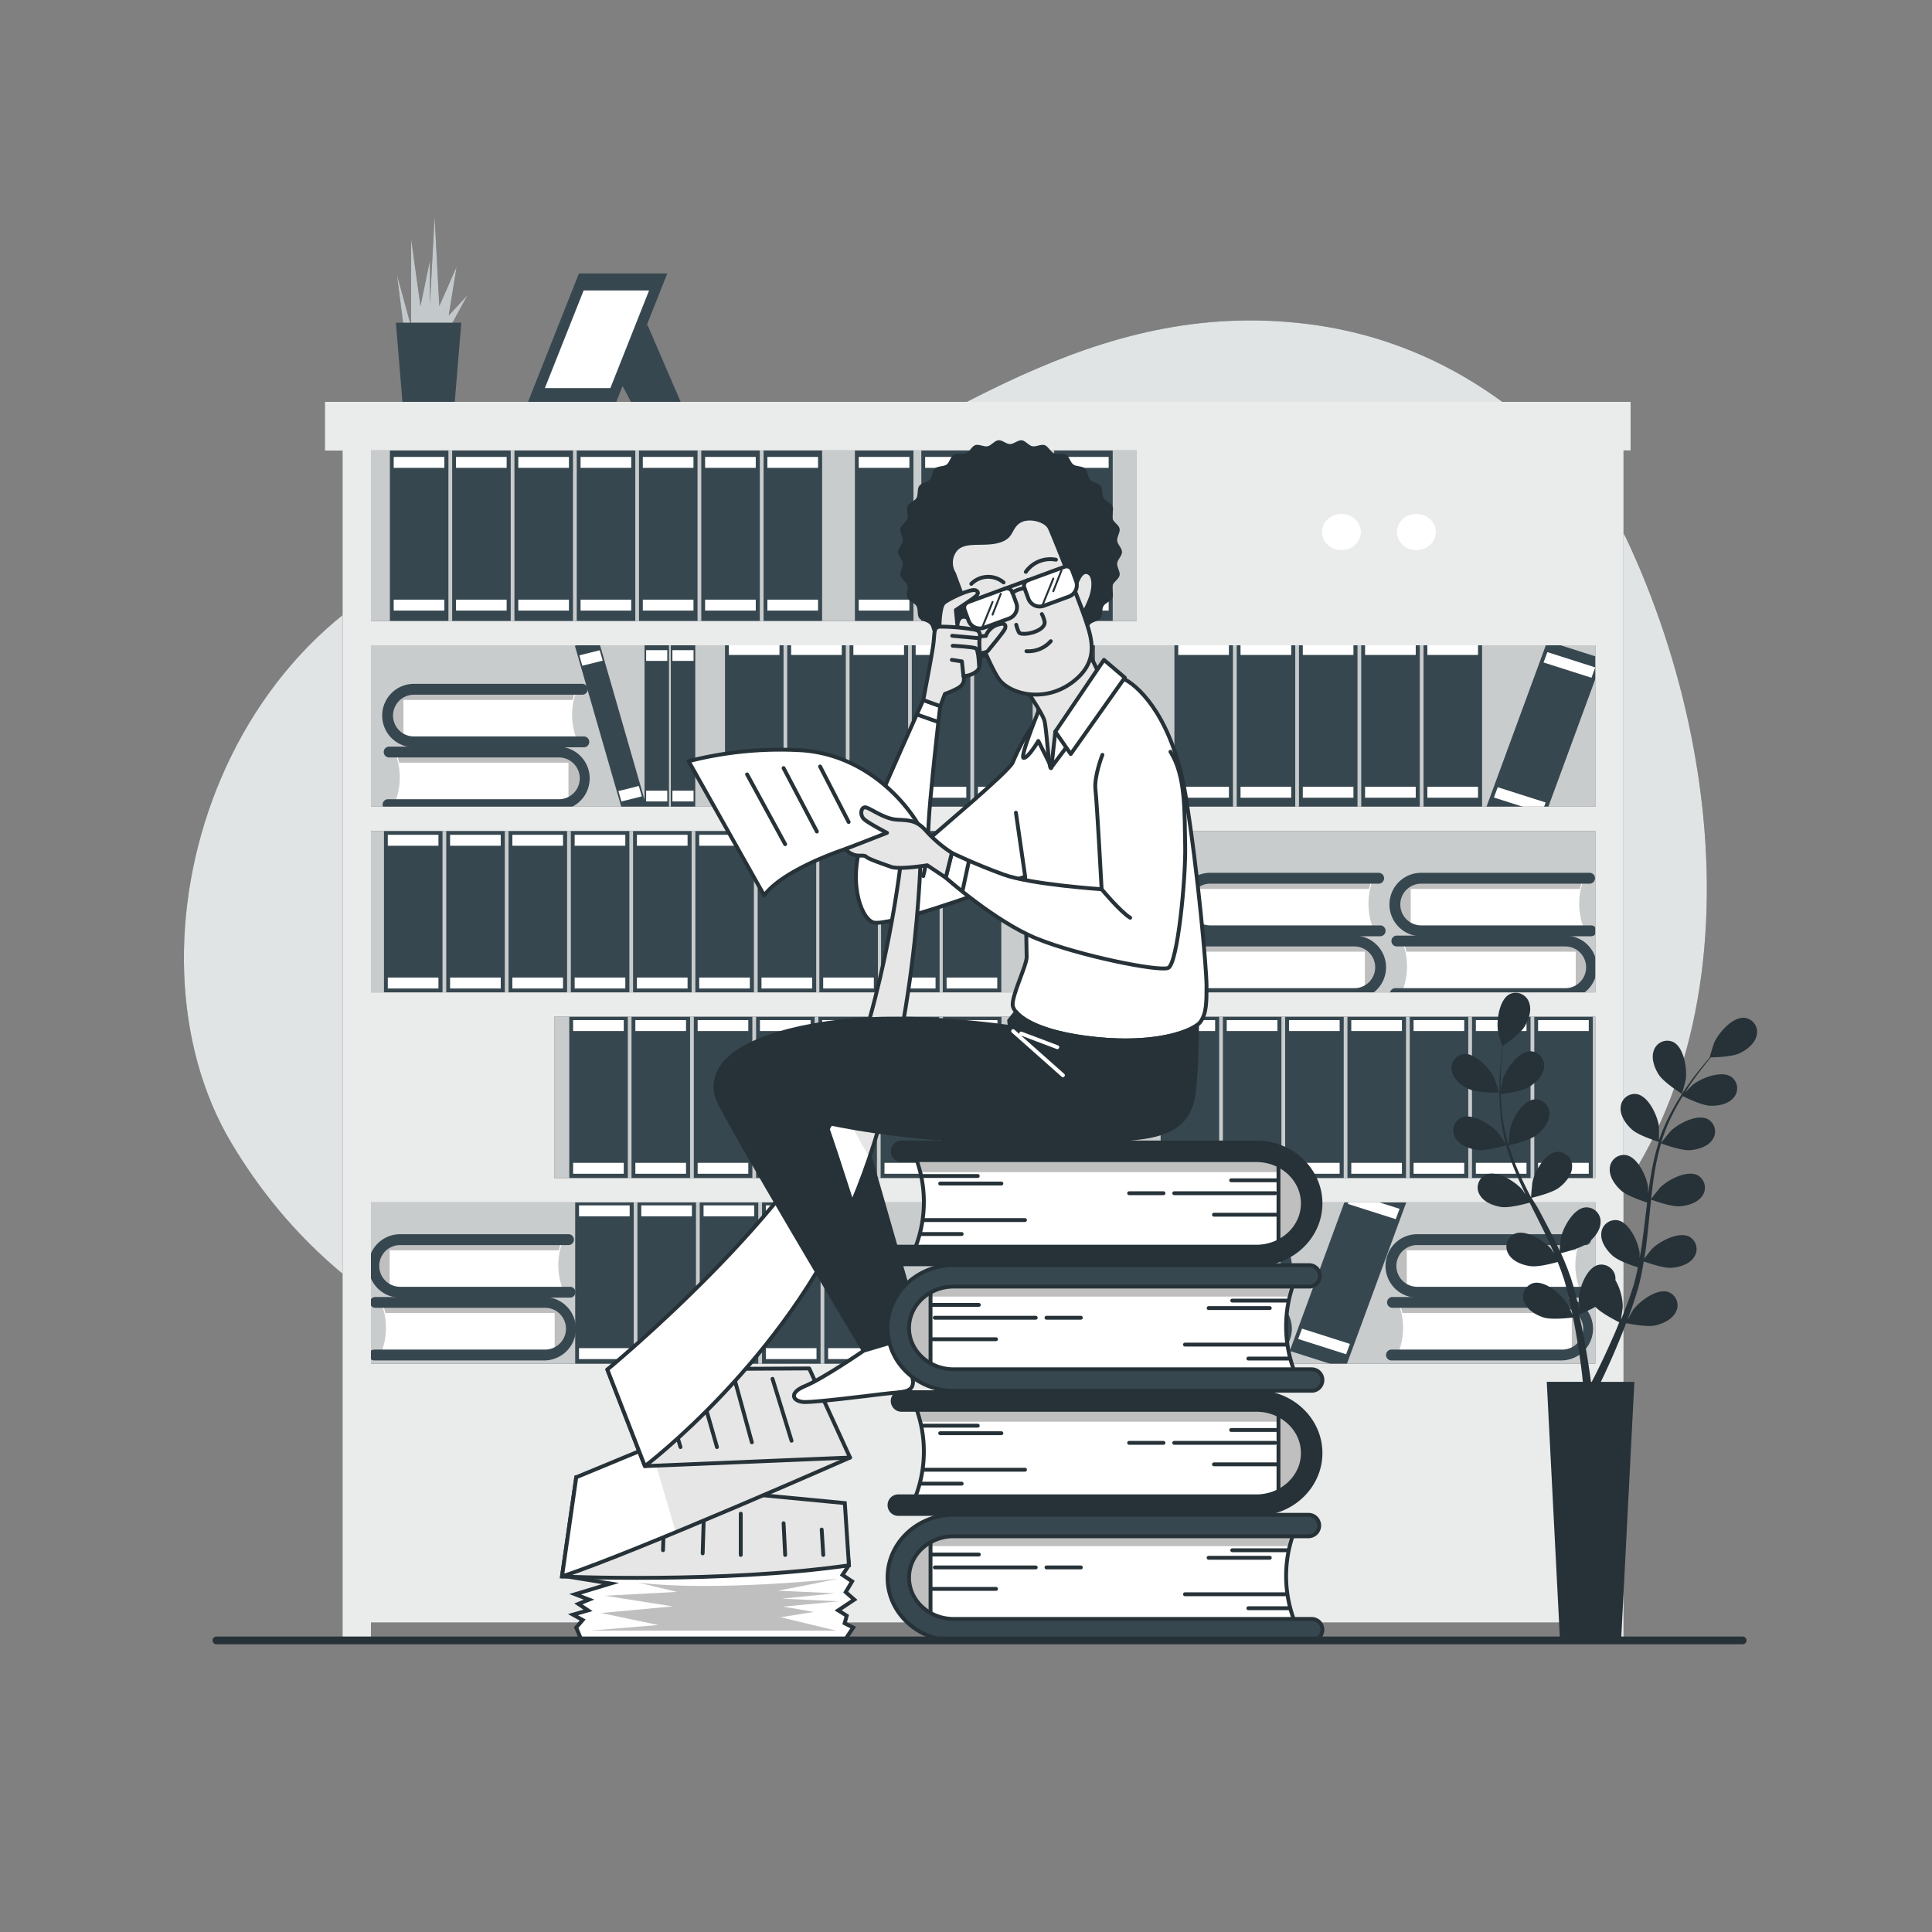 <svg xmlns="http://www.w3.org/2000/svg" xmlns:xlink="http://www.w3.org/1999/xlink" viewBox="0 0 500 500"><rect x="0" y="0" width="500" height="500" fill="#808080" stroke="none"/><defs><clipPath id="freepik--clip-path--inject-49"><path d="M145.43,408s41.2,1.83,74.27-2.89L218.64,389l-69.52-6.64Z" style="fill:#fff;stroke:#263238;stroke-linecap:round;stroke-miterlimit:10"></path></clipPath><clipPath id="freepik--clip-path-2--inject-49"><path d="M220,377.21s-54.82,24.2-74.55,30.77l3.69-25.67,55.3-22.88Z" style="fill:#fff;stroke:#263238;stroke-linecap:round;stroke-linejoin:round"></path></clipPath><clipPath id="freepik--clip-path-3--inject-49"><polygon points="166.9 379.43 219.98 377.21 209.42 354.15 157.18 354.43 166.9 379.43" style="fill:#fff;stroke:#263238;stroke-linecap:round;stroke-linejoin:round"></polygon></clipPath><clipPath id="freepik--clip-path-4--inject-49"><path d="M263.52,175.57s6.19,8.59,6.79,11,1.2,14,1.8,12,12.19-22.38,12.39-23.38-3.4-7.39-3.4-7.39-8,5.79-11.78,6.79A25.63,25.63,0,0,1,263.52,175.57Z" style="fill:#fff;stroke:#263238;stroke-linecap:round;stroke-linejoin:round"></path></clipPath><clipPath id="freepik--clip-path-5--inject-49"><path d="M278.08,152.86s1-5.19,3.19-4.79,2,4.39.8,7.19a26.85,26.85,0,0,1-1.6,3.39Z" style="fill:#fff;stroke:#263238;stroke-linecap:round;stroke-linejoin:round"></path></clipPath><clipPath id="freepik--clip-path-6--inject-49"><path d="M251.5,160.65s-3.19-3-3.79,1.2,6.19,5,6.19,5Z" style="fill:#fff;stroke:#263238;stroke-linecap:round;stroke-linejoin:round"></path></clipPath><clipPath id="freepik--clip-path-7--inject-49"><path d="M246.91,148.46s8.79,24.18,12,27.78,11.78,5.59,18.78.2,4.79-11.39,3.19-16.19-8.19-21.38-9.19-23.57-5.79-3.4-8.19-1.6-1.4,4-5.39,5-8.79-.6-11,2.4A5.38,5.38,0,0,0,246.91,148.46Z" style="fill:#fff;stroke:#263238;stroke-linecap:round;stroke-linejoin:round"></path></clipPath><clipPath id="freepik--clip-path-8--inject-49"><path d="M233.59,219.1s-2.78,31.12-14.17,62.25-62.24,73.08-62.24,73.08l9.72,25s36.4-27.5,53.63-68.07,17.79-91.42,17.79-91.42Z" style="fill:#fff;stroke:#263238;stroke-linecap:round;stroke-linejoin:round"></path></clipPath><clipPath id="freepik--clip-path-9--inject-49"><path d="M243.14,162.18s0-5.19,1.2-6.19,7-3.8,8.19-3.2.2,1.4-.6,2-4.55,3.09-4.55,3.09l.56,5.7Z" style="fill:#fff;stroke:#263238;stroke-linecap:round;stroke-linejoin:round"></path></clipPath><clipPath id="freepik--clip-path-10--inject-49"><path d="M252.15,169.16s3,0,3.59-.79,4.2-5,4.4-5.8,0-1.6-2.2-.8a4.68,4.68,0,0,0-2.8,2.8l-2.79.2Z" style="fill:#fff;stroke:#263238;stroke-linecap:round;stroke-linejoin:round"></path></clipPath><clipPath id="freepik--clip-path-11--inject-49"><path d="M238.94,181.16s2.2-11.39,2.6-14.38,0-4.4,1.6-4.6a51.77,51.77,0,0,1,8,.6c1.4.2,2.8.2,2.4,2.4s.8,7-.6,8.39a5.66,5.66,0,0,1-3.6,1.4s.8,2-1.59,3.2a19.85,19.85,0,0,1-3.2,1.4l-1.2,3.19Z" style="fill:#fff;stroke:#263238;stroke-linecap:round;stroke-linejoin:round"></path></clipPath><clipPath id="freepik--clip-path-12--inject-49"><path d="M246.34,220.72a33.15,33.15,0,0,1-6.4-5.39c-2.59-3-4.19-3-7.79-3.2s-7.39-3.39-8.39-3.19-1.2,2-.2,3,6,3.6,6,3.6l-10.78,4.2a5.08,5.08,0,0,0,2,1.39c1.4.6,2.8,0,3.4.6s4.2,1.8,6.39,2.6,9.39-.4,9.39-.4l4.8,3.2Z" style="fill:#fff;stroke:#263238;stroke-linecap:round;stroke-linejoin:round"></path></clipPath></defs><g id="freepik--background-simple--inject-49"><path d="M420.78,139.15S395.16,91,338.58,83.88s-96.08,27.63-137.71,45.46c-21.8,9.34-46.71,5.71-69.85,10.23C57,154,29.13,244.55,60,296c26.68,44.57,73.66,67.75,145.18,73.1S326.84,380.72,390.89,337,450.67,202.44,420.78,139.15Z" style="fill:#37474F"></path><path d="M420.78,139.15S395.16,91,338.58,83.88s-96.08,27.63-137.71,45.46c-21.8,9.34-46.71,5.71-69.85,10.23C57,154,29.13,244.55,60,296c26.68,44.57,73.66,67.75,145.18,73.1S326.84,380.72,390.89,337,450.67,202.44,420.78,139.15Z" style="fill:#fff;opacity:0.85"></path></g><g id="freepik--Bookshelf--inject-49"><polygon points="104.76 86.94 102.73 71.11 106.39 84.5 106.39 61.77 108.82 79.23 111.26 67.45 111.26 78.82 112.48 56.08 113.69 79.23 118.16 69.07 116.13 81.66 121 76.38 114.1 88.97 104.76 86.94" style="fill:#37474F"></polygon><polygon points="104.76 86.94 102.73 71.11 106.39 84.5 106.39 61.77 108.82 79.23 111.26 67.45 111.26 78.82 112.48 56.08 113.69 79.23 118.16 69.07 116.13 81.66 121 76.38 114.1 88.97 104.76 86.94" style="fill:#fff;opacity:0.7"></polygon><polygon points="117.69 104 104.15 104 102.46 83.51 119.38 83.51 117.69 104" style="fill:#37474F"></polygon><polygon points="167.53 84 176.35 104.45 163.52 104.45 159.11 96.03 167.53 84" style="fill:#37474F"></polygon><polygon points="172.69 70.77 149.83 70.77 136.31 104.86 159.16 104.86 172.69 70.77" style="fill:#37474F"></polygon><polygon points="167.98 75.18 151.04 75.18 141.01 100.44 157.96 100.44 167.98 75.18" style="fill:#fff"></polygon><rect x="91.82" y="110.8" width="325.22" height="260.67" style="fill:#263238"></rect><rect x="91.82" y="110.8" width="325.22" height="260.67" style="fill:#fff;opacity:0.75"></rect><rect x="100.9" y="115.54" width="15.15" height="46.07" style="fill:#37474F"></rect><rect x="101.89" y="118.25" width="13.11" height="2.83" style="fill:#fff"></rect><rect x="101.89" y="155.19" width="13.11" height="2.83" style="fill:#fff"></rect><rect x="117.02" y="115.54" width="15.15" height="46.07" style="fill:#37474F"></rect><rect x="118.01" y="118.25" width="13.11" height="2.83" style="fill:#fff"></rect><rect x="118.01" y="155.19" width="13.11" height="2.83" style="fill:#fff"></rect><rect x="133.14" y="115.54" width="15.15" height="46.07" style="fill:#37474F"></rect><rect x="134.13" y="118.25" width="13.11" height="2.83" style="fill:#fff"></rect><rect x="134.13" y="155.19" width="13.11" height="2.83" style="fill:#fff"></rect><rect x="149.26" y="115.54" width="15.15" height="46.07" style="fill:#37474F"></rect><rect x="150.25" y="118.25" width="13.11" height="2.83" style="fill:#fff"></rect><rect x="150.25" y="155.19" width="13.11" height="2.83" style="fill:#fff"></rect><rect x="165.37" y="115.54" width="15.15" height="46.07" style="fill:#37474F"></rect><rect x="166.36" y="118.25" width="13.11" height="2.83" style="fill:#fff"></rect><rect x="166.36" y="155.19" width="13.11" height="2.83" style="fill:#fff"></rect><rect x="181.49" y="115.54" width="15.15" height="46.07" style="fill:#37474F"></rect><rect x="182.48" y="118.25" width="13.11" height="2.83" style="fill:#fff"></rect><rect x="182.48" y="155.19" width="13.11" height="2.83" style="fill:#fff"></rect><rect x="187.63" y="163.97" width="15.15" height="46.07" style="fill:#37474F"></rect><rect x="188.62" y="166.67" width="13.11" height="2.83" style="fill:#fff"></rect><rect x="188.62" y="203.62" width="13.11" height="2.83" style="fill:#fff"></rect><rect x="203.74" y="163.97" width="15.15" height="46.07" style="fill:#37474F"></rect><rect x="204.74" y="166.67" width="13.11" height="2.83" style="fill:#fff"></rect><rect x="204.74" y="203.62" width="13.11" height="2.83" style="fill:#fff"></rect><rect x="219.86" y="163.97" width="15.15" height="46.07" style="fill:#37474F"></rect><rect x="220.85" y="166.67" width="13.11" height="2.83" style="fill:#fff"></rect><rect x="220.85" y="203.62" width="13.11" height="2.83" style="fill:#fff"></rect><rect x="235.98" y="163.97" width="15.15" height="46.07" style="fill:#37474F"></rect><rect x="236.97" y="166.67" width="13.11" height="2.83" style="fill:#fff"></rect><rect x="236.97" y="203.62" width="13.11" height="2.83" style="fill:#fff"></rect><rect x="252.1" y="163.97" width="15.15" height="46.07" style="fill:#37474F"></rect><rect x="253.09" y="166.67" width="13.11" height="2.83" style="fill:#fff"></rect><rect x="253.09" y="203.62" width="13.11" height="2.83" style="fill:#fff"></rect><rect x="268.21" y="163.97" width="15.15" height="46.07" style="fill:#37474F"></rect><rect x="269.21" y="166.67" width="13.11" height="2.83" style="fill:#fff"></rect><rect x="269.21" y="203.62" width="13.11" height="2.83" style="fill:#fff"></rect><rect x="303.94" y="163.97" width="15.15" height="46.07" style="fill:#37474F"></rect><rect x="304.93" y="166.67" width="13.11" height="2.83" style="fill:#fff"></rect><rect x="304.93" y="203.62" width="13.11" height="2.83" style="fill:#fff"></rect><rect x="320.06" y="163.97" width="15.15" height="46.07" style="fill:#37474F"></rect><rect x="321.05" y="166.67" width="13.11" height="2.83" style="fill:#fff"></rect><rect x="321.05" y="203.62" width="13.11" height="2.83" style="fill:#fff"></rect><rect x="336.17" y="163.97" width="15.15" height="46.07" style="fill:#37474F"></rect><rect x="337.16" y="166.67" width="13.11" height="2.83" style="fill:#fff"></rect><rect x="337.16" y="203.62" width="13.11" height="2.83" style="fill:#fff"></rect><rect x="352.29" y="163.97" width="15.15" height="46.07" style="fill:#37474F"></rect><rect x="353.28" y="166.67" width="13.11" height="2.83" style="fill:#fff"></rect><rect x="353.28" y="203.62" width="13.11" height="2.83" style="fill:#fff"></rect><rect x="368.41" y="163.97" width="15.15" height="46.07" style="fill:#37474F"></rect><rect x="369.4" y="166.67" width="13.11" height="2.83" style="fill:#fff"></rect><rect x="369.4" y="203.62" width="13.11" height="2.83" style="fill:#fff"></rect><polygon points="398.77 214.06 384.44 209.5 400.46 165.91 414.8 170.48 398.77 214.06" style="fill:#37474F"></polygon><polygon points="411.87 175.4 399.47 171.45 400.46 168.77 412.86 172.72 411.87 175.4" style="fill:#fff"></polygon><polygon points="399.02 210.35 386.62 206.4 387.61 203.73 400.01 207.68 399.02 210.35" style="fill:#fff"></polygon><polygon points="348.13 354.19 333.79 349.62 349.81 306.04 364.15 310.6 348.13 354.19" style="fill:#37474F"></polygon><polygon points="361.22 315.52 348.82 311.57 349.81 308.9 362.21 312.84 361.22 315.52" style="fill:#fff"></polygon><polygon points="348.37 350.48 335.97 346.53 336.96 343.85 349.36 347.8 348.37 350.48" style="fill:#fff"></polygon><rect x="197.61" y="115.54" width="15.15" height="46.07" style="fill:#37474F"></rect><rect x="198.6" y="118.25" width="13.11" height="2.83" style="fill:#fff"></rect><rect x="198.6" y="155.19" width="13.11" height="2.83" style="fill:#fff"></rect><rect x="99.37" y="213.34" width="15.15" height="46.07" style="fill:#37474F"></rect><rect x="100.36" y="216.05" width="13.11" height="2.83" style="fill:#fff"></rect><rect x="100.36" y="252.99" width="13.11" height="2.83" style="fill:#fff"></rect><rect x="115.49" y="213.34" width="15.15" height="46.07" style="fill:#37474F"></rect><rect x="116.48" y="216.05" width="13.11" height="2.83" style="fill:#fff"></rect><rect x="116.48" y="252.99" width="13.11" height="2.83" style="fill:#fff"></rect><rect x="131.61" y="213.34" width="15.15" height="46.07" style="fill:#37474F"></rect><rect x="132.6" y="216.05" width="13.11" height="2.83" style="fill:#fff"></rect><rect x="132.6" y="252.99" width="13.11" height="2.83" style="fill:#fff"></rect><rect x="147.73" y="213.34" width="15.15" height="46.07" style="fill:#37474F"></rect><rect x="148.72" y="216.05" width="13.11" height="2.83" style="fill:#fff"></rect><rect x="148.72" y="252.99" width="13.11" height="2.83" style="fill:#fff"></rect><rect x="163.84" y="213.34" width="15.15" height="46.07" style="fill:#37474F"></rect><rect x="164.83" y="216.05" width="13.11" height="2.83" style="fill:#fff"></rect><rect x="164.83" y="252.99" width="13.11" height="2.83" style="fill:#fff"></rect><rect x="148.86" y="309.24" width="15.15" height="46.07" style="fill:#37474F"></rect><rect x="149.85" y="311.95" width="13.11" height="2.83" style="fill:#fff"></rect><rect x="149.85" y="348.9" width="13.11" height="2.83" style="fill:#fff"></rect><rect x="164.97" y="309.24" width="15.15" height="46.07" style="fill:#37474F"></rect><rect x="165.96" y="311.95" width="13.11" height="2.83" style="fill:#fff"></rect><rect x="165.96" y="348.9" width="13.11" height="2.83" style="fill:#fff"></rect><rect x="181.09" y="309.24" width="15.15" height="46.07" style="fill:#37474F"></rect><rect x="182.08" y="311.95" width="13.11" height="2.83" style="fill:#fff"></rect><rect x="182.08" y="348.9" width="13.11" height="2.83" style="fill:#fff"></rect><rect x="197.21" y="309.24" width="15.15" height="46.07" style="fill:#37474F"></rect><rect x="198.2" y="311.95" width="13.11" height="2.83" style="fill:#fff"></rect><rect x="198.2" y="348.9" width="13.11" height="2.83" style="fill:#fff"></rect><rect x="213.33" y="309.24" width="15.15" height="46.07" style="fill:#37474F"></rect><rect x="214.32" y="311.95" width="13.11" height="2.83" style="fill:#fff"></rect><rect x="214.32" y="348.9" width="13.11" height="2.83" style="fill:#fff"></rect><rect x="179.96" y="213.34" width="15.15" height="46.07" style="fill:#37474F"></rect><rect x="180.95" y="216.05" width="13.11" height="2.83" style="fill:#fff"></rect><rect x="180.95" y="252.99" width="13.11" height="2.83" style="fill:#fff"></rect><rect x="196.08" y="213.34" width="15.15" height="46.07" style="fill:#37474F"></rect><rect x="197.07" y="216.05" width="13.11" height="2.83" style="fill:#fff"></rect><rect x="197.07" y="252.99" width="13.11" height="2.83" style="fill:#fff"></rect><rect x="212.05" y="213.34" width="15.15" height="46.07" style="fill:#37474F"></rect><rect x="213.04" y="216.05" width="13.11" height="2.83" style="fill:#fff"></rect><rect x="213.04" y="252.99" width="13.11" height="2.83" style="fill:#fff"></rect><rect x="228.02" y="213.34" width="15.15" height="46.07" style="fill:#37474F"></rect><rect x="229.01" y="216.05" width="13.11" height="2.83" style="fill:#fff"></rect><rect x="229.01" y="252.99" width="13.11" height="2.83" style="fill:#fff"></rect><polygon points="285.74 256.41 271.23 260.46 257.01 216.34 271.52 212.29 285.74 256.41" style="fill:#37474F"></polygon><polygon points="272.22 217.87 259.66 221.38 258.79 218.67 271.34 215.16 272.22 217.87" style="fill:#fff"></polygon><polygon points="283.62 253.26 271.07 256.76 270.2 254.05 282.75 250.55 283.62 253.26" style="fill:#fff"></polygon><rect x="243.99" y="213.34" width="15.15" height="46.07" style="fill:#37474F"></rect><rect x="244.98" y="216.05" width="13.11" height="2.83" style="fill:#fff"></rect><rect x="244.98" y="252.99" width="13.11" height="2.83" style="fill:#fff"></rect><rect x="147.33" y="261.29" width="15.15" height="46.07" style="fill:#37474F"></rect><rect x="148.32" y="264" width="13.11" height="2.83" style="fill:#fff"></rect><rect x="148.32" y="300.94" width="13.11" height="2.83" style="fill:#fff"></rect><rect x="163.44" y="261.29" width="15.15" height="46.07" style="fill:#37474F"></rect><rect x="164.43" y="264" width="13.11" height="2.83" style="fill:#fff"></rect><rect x="164.43" y="300.94" width="13.11" height="2.83" style="fill:#fff"></rect><rect x="179.56" y="261.29" width="15.15" height="46.07" style="fill:#37474F"></rect><rect x="180.55" y="264" width="13.11" height="2.83" style="fill:#fff"></rect><rect x="180.55" y="300.94" width="13.11" height="2.83" style="fill:#fff"></rect><rect x="195.68" y="261.29" width="15.15" height="46.07" style="fill:#37474F"></rect><rect x="196.67" y="264" width="13.11" height="2.83" style="fill:#fff"></rect><rect x="196.67" y="300.94" width="13.11" height="2.83" style="fill:#fff"></rect><rect x="211.8" y="261.29" width="15.15" height="46.07" style="fill:#37474F"></rect><rect x="212.79" y="264" width="13.11" height="2.83" style="fill:#fff"></rect><rect x="212.79" y="300.94" width="13.11" height="2.83" style="fill:#fff"></rect><rect x="227.91" y="261.29" width="15.15" height="46.07" style="fill:#37474F"></rect><rect x="228.9" y="264" width="13.11" height="2.83" style="fill:#fff"></rect><rect x="228.9" y="300.94" width="13.11" height="2.83" style="fill:#fff"></rect><rect x="244.03" y="261.29" width="15.15" height="46.07" style="fill:#37474F"></rect><rect x="245.02" y="264" width="13.11" height="2.83" style="fill:#fff"></rect><rect x="245.02" y="300.94" width="13.11" height="2.83" style="fill:#fff"></rect><rect x="300.37" y="261.29" width="15.15" height="46.07" style="fill:#37474F"></rect><rect x="301.36" y="264" width="13.11" height="2.83" style="fill:#fff"></rect><rect x="301.36" y="300.94" width="13.11" height="2.83" style="fill:#fff"></rect><rect x="316.48" y="261.29" width="15.15" height="46.07" style="fill:#37474F"></rect><rect x="317.48" y="264" width="13.11" height="2.83" style="fill:#fff"></rect><rect x="317.48" y="300.94" width="13.11" height="2.83" style="fill:#fff"></rect><rect x="332.6" y="261.29" width="15.15" height="46.07" style="fill:#37474F"></rect><rect x="333.59" y="264" width="13.11" height="2.83" style="fill:#fff"></rect><rect x="333.59" y="300.94" width="13.11" height="2.83" style="fill:#fff"></rect><rect x="348.72" y="261.29" width="15.15" height="46.07" style="fill:#37474F"></rect><rect x="349.71" y="264" width="13.11" height="2.83" style="fill:#fff"></rect><rect x="349.71" y="300.94" width="13.11" height="2.83" style="fill:#fff"></rect><rect x="364.84" y="261.29" width="15.15" height="46.07" style="fill:#37474F"></rect><rect x="365.83" y="264" width="13.11" height="2.83" style="fill:#fff"></rect><rect x="365.83" y="300.94" width="13.11" height="2.83" style="fill:#fff"></rect><rect x="380.95" y="261.29" width="15.15" height="46.07" style="fill:#37474F"></rect><rect x="381.95" y="264" width="13.11" height="2.83" style="fill:#fff"></rect><rect x="381.95" y="300.94" width="13.11" height="2.83" style="fill:#fff"></rect><rect x="397.07" y="261.29" width="15.15" height="46.07" style="fill:#37474F"></rect><rect x="398.06" y="264" width="13.11" height="2.83" style="fill:#fff"></rect><rect x="398.06" y="300.94" width="13.11" height="2.83" style="fill:#fff"></rect><rect x="221.25" y="115.54" width="15.15" height="46.07" style="fill:#37474F"></rect><rect x="222.24" y="118.25" width="13.11" height="2.83" style="fill:#fff"></rect><rect x="222.24" y="155.19" width="13.11" height="2.83" style="fill:#fff"></rect><rect x="238.44" y="115.54" width="15.15" height="46.07" style="fill:#37474F"></rect><rect x="239.43" y="118.25" width="13.11" height="2.83" style="fill:#fff"></rect><rect x="239.43" y="155.19" width="13.11" height="2.83" style="fill:#fff"></rect><rect x="255.63" y="115.54" width="15.15" height="46.07" style="fill:#37474F"></rect><rect x="256.62" y="118.25" width="13.11" height="2.83" style="fill:#fff"></rect><rect x="256.62" y="155.19" width="13.11" height="2.83" style="fill:#fff"></rect><rect x="272.82" y="115.54" width="15.15" height="46.07" style="fill:#37474F"></rect><rect x="273.81" y="118.25" width="13.11" height="2.83" style="fill:#fff"></rect><rect x="273.81" y="155.19" width="13.11" height="2.83" style="fill:#fff"></rect><polygon points="167.51 209.41 161.4 210.93 148.78 167.13 154.89 165.61 167.51 209.41" style="fill:#37474F"></polygon><polygon points="155.98 170.98 150.7 172.29 149.93 169.6 155.21 168.29 155.98 170.98" style="fill:#fff"></polygon><polygon points="166.1 206.1 160.82 207.42 160.05 204.73 165.32 203.41 166.1 206.1" style="fill:#fff"></polygon><rect x="166.81" y="165.6" width="6.32" height="45.35" style="fill:#37474F"></rect><rect x="167.22" y="168.26" width="5.47" height="2.78" style="fill:#fff"></rect><rect x="167.22" y="204.63" width="5.47" height="2.78" style="fill:#fff"></rect><rect x="173.61" y="165.6" width="6.32" height="45.35" style="fill:#37474F"></rect><rect x="174.02" y="168.26" width="5.47" height="2.78" style="fill:#fff"></rect><rect x="174.02" y="204.63" width="5.47" height="2.78" style="fill:#fff"></rect><path d="M102.16,194.63a17.38,17.38,0,0,1,0,13.19h43.89s5.42-1.4,5.42-6.59a9.53,9.53,0,0,0-5.28-6.46Z" style="fill:#fff"></path><path d="M148.15,195.75c-1.91-1.1-3.66-1-5.86-1h-4.15l-10.81,0-21-.07c-.34,0-3.75.3-3.9,0a13.56,13.56,0,0,1,.86,2.7h43.83V207.4a6.89,6.89,0,0,0,4.36-6.17,5.75,5.75,0,0,0-2.91-5.23Z" style="opacity:0.25"></path><path d="M144.4,209.65H100.31a1.41,1.41,0,0,1,0-2.81H144.4a5.41,5.41,0,1,0,0-10.81H100.71a1.4,1.4,0,0,1,0-2.8H144.4a8.21,8.21,0,0,1,0,16.42Z" style="fill:#37474F"></path><path d="M149.36,178.38a17.39,17.39,0,0,0,0,13.19H105.47s-5.42-1.4-5.42-6.59a9.53,9.53,0,0,1,5.28-6.46Z" style="fill:#fff"></path><path d="M103.37,179.5c1.91-1.1,3.66-1,5.86-1h4.15l10.81,0,21-.06c.34,0,3.75.3,3.9,0a13.89,13.89,0,0,0-.87,2.71H104.41v10.06a6.89,6.89,0,0,1-4.36-6.17,5.75,5.75,0,0,1,2.91-5.23Z" style="opacity:0.25"></path><path d="M107.12,193.4h44.09a1.41,1.41,0,0,0,0-2.81H107.12a5.4,5.4,0,1,1,0-10.8h43.69a1.41,1.41,0,0,0,0-2.81H107.12a8.21,8.21,0,0,0,0,16.42Z" style="fill:#37474F"></path><path d="M362.84,243.53a17.39,17.39,0,0,1,0,13.19h43.89s5.42-1.4,5.42-6.59a9.53,9.53,0,0,0-5.28-6.46Z" style="fill:#fff"></path><path d="M408.83,244.65c-1.91-1.1-3.66-1-5.86-1h-4.15l-10.81,0-21-.06c-.34,0-3.75.29-3.9,0a13.56,13.56,0,0,1,.86,2.7h43.83V256.3a6.89,6.89,0,0,0,4.36-6.17,5.75,5.75,0,0,0-2.91-5.23Z" style="opacity:0.25"></path><path d="M405.08,258.55H361a1.41,1.41,0,0,1,0-2.81h44.09a5.4,5.4,0,1,0,0-10.8H361.39a1.41,1.41,0,0,1,0-2.81h43.69a8.21,8.21,0,0,1,0,16.42Z" style="fill:#37474F"></path><path d="M410,227.28a17.39,17.39,0,0,0,0,13.19H366.15s-5.42-1.4-5.42-6.59a9.53,9.53,0,0,1,5.28-6.46Z" style="fill:#fff"></path><path d="M364.05,228.4c1.91-1.1,3.66-1,5.86-1h4.15l10.81,0,21-.06c.34,0,3.75.3,3.9,0a13.89,13.89,0,0,0-.87,2.71H365.09v10.06a6.89,6.89,0,0,1-4.36-6.17,5.75,5.75,0,0,1,2.91-5.23Z" style="opacity:0.25"></path><path d="M367.8,242.3h44.09a1.41,1.41,0,0,0,0-2.81H367.8a5.4,5.4,0,1,1,0-10.8h43.69a1.41,1.41,0,0,0,0-2.81H367.8a8.21,8.21,0,0,0,0,16.42Z" style="fill:#37474F"></path><path d="M361.82,337.06a17.38,17.38,0,0,1,0,13.19h43.89s5.42-1.4,5.42-6.59a9.53,9.53,0,0,0-5.29-6.46Z" style="fill:#fff"></path><path d="M407.81,338.18c-1.91-1.1-3.66-1-5.86-1H397.8l-10.81,0-21-.07c-.35,0-3.75.3-3.9,0a13.27,13.27,0,0,1,.86,2.7h43.83v10.07a6.89,6.89,0,0,0,4.36-6.17,5.75,5.75,0,0,0-2.91-5.23Z" style="opacity:0.25"></path><path d="M404.06,352.08H360a1.41,1.41,0,0,1,0-2.81h44.09a5.41,5.41,0,1,0,0-10.81H360.37a1.4,1.4,0,0,1,0-2.8h43.69a8.21,8.21,0,0,1,0,16.42Z" style="fill:#37474F"></path><path d="M409,320.81A17.39,17.39,0,0,0,409,334H365.13s-5.42-1.4-5.42-6.59A9.53,9.53,0,0,1,365,321Z" style="fill:#fff"></path><path d="M363,321.93c1.91-1.1,3.66-1,5.86-1H373l10.81,0,21-.06c.34,0,3.75.3,3.9,0a13.92,13.92,0,0,0-.87,2.7H364.07v10.07a6.89,6.89,0,0,1-4.36-6.17,5.75,5.75,0,0,1,2.91-5.23Z" style="opacity:0.25"></path><path d="M366.78,335.83h44.09a1.41,1.41,0,0,0,0-2.81H366.78a5.4,5.4,0,1,1,0-10.8h43.69a1.41,1.41,0,0,0,0-2.81H366.78a8.21,8.21,0,0,0,0,16.42Z" style="fill:#37474F"></path><path d="M283.88,337.06a17.38,17.38,0,0,1,0,13.19h43.89s5.42-1.4,5.42-6.59a9.53,9.53,0,0,0-5.29-6.46Z" style="fill:#fff"></path><path d="M329.87,338.18c-1.91-1.1-3.66-1-5.86-1h-4.15l-10.81,0-21-.07c-.35,0-3.75.3-3.9,0a13.27,13.27,0,0,1,.86,2.7h43.83v10.07a6.89,6.89,0,0,0,4.36-6.17,5.74,5.74,0,0,0-2.92-5.23Z" style="opacity:0.25"></path><path d="M326.12,352.08H282a1.41,1.41,0,0,1,0-2.81h44.09a5.41,5.41,0,1,0,0-10.81H282.43a1.4,1.4,0,0,1,0-2.8h43.69a8.21,8.21,0,0,1,0,16.42Z" style="fill:#37474F"></path><path d="M283.88,320.81a17.39,17.39,0,0,1,0,13.19h43.89s5.42-1.4,5.42-6.59A9.53,9.53,0,0,0,327.9,321Z" style="fill:#fff"></path><path d="M329.87,321.93c-1.91-1.1-3.66-1-5.86-1h-4.15l-10.81,0-21-.06c-.35,0-3.75.3-3.9,0a13.56,13.56,0,0,1,.86,2.7h43.83v10.07a6.89,6.89,0,0,0,4.36-6.17,5.74,5.74,0,0,0-2.92-5.23Z" style="opacity:0.25"></path><path d="M326.12,335.83H282a1.41,1.41,0,0,1,0-2.81h44.09a5.4,5.4,0,1,0,0-10.8H282.43a1.41,1.41,0,0,1,0-2.81h43.69a8.21,8.21,0,0,1,0,16.42Z" style="fill:#37474F"></path><path d="M98.59,337.06a17.38,17.38,0,0,1,0,13.19h43.89s5.42-1.4,5.42-6.59a9.53,9.53,0,0,0-5.29-6.46Z" style="fill:#fff"></path><path d="M144.58,338.18c-1.91-1.1-3.66-1-5.86-1h-4.15l-10.81,0-21-.07c-.35,0-3.75.3-3.9,0a13.27,13.27,0,0,1,.86,2.7h43.83v10.07a6.89,6.89,0,0,0,4.36-6.17,5.75,5.75,0,0,0-2.91-5.23Z" style="opacity:0.25"></path><path d="M140.83,352.08H96.74a1.41,1.41,0,0,1,0-2.81h44.09a5.41,5.41,0,1,0,0-10.81H97.14a1.4,1.4,0,0,1,0-2.8h43.69a8.21,8.21,0,0,1,0,16.42Z" style="fill:#37474F"></path><path d="M145.79,320.81a17.39,17.39,0,0,0,0,13.19H101.9s-5.42-1.4-5.42-6.59a9.53,9.53,0,0,1,5.28-6.46Z" style="fill:#fff"></path><path d="M99.8,321.93c1.91-1.1,3.66-1,5.86-1h4.15l10.81,0,21-.06c.34,0,3.75.3,3.9,0a13.92,13.92,0,0,0-.87,2.7H100.84v10.07a6.89,6.89,0,0,1-4.36-6.17,5.75,5.75,0,0,1,2.91-5.23Z" style="opacity:0.25"></path><path d="M103.55,335.83h44.09a1.41,1.41,0,0,0,0-2.81H103.55a5.4,5.4,0,1,1,0-10.8h43.69a1.41,1.41,0,0,0,0-2.81H103.55a8.21,8.21,0,0,0,0,16.42Z" style="fill:#37474F"></path><path d="M308.26,243.53a17.39,17.39,0,0,1,0,13.19h43.89s5.42-1.4,5.42-6.59a9.56,9.56,0,0,0-5.29-6.46Z" style="fill:#fff"></path><path d="M354.25,244.65c-1.92-1.1-3.67-1-5.87-1h-4.15l-10.8,0-21-.06c-.34,0-3.74.29-3.89,0a14.42,14.42,0,0,1,.86,2.7h43.83V256.3a6.9,6.9,0,0,0,4.36-6.17,5.78,5.78,0,0,0-2.92-5.23Z" style="opacity:0.25"></path><path d="M350.5,258.55H306.41a1.41,1.41,0,0,1,0-2.81H350.5a5.4,5.4,0,1,0,0-10.8H306.8a1.41,1.41,0,0,1,0-2.81h43.7a8.21,8.21,0,0,1,0,16.42Z" style="fill:#37474F"></path><path d="M355.45,227.28a17.44,17.44,0,0,0,0,13.19H311.56s-5.42-1.4-5.42-6.59a9.56,9.56,0,0,1,5.29-6.46Z" style="fill:#fff"></path><path d="M309.46,228.4c1.92-1.1,3.67-1,5.87-1h4.15l10.8,0,21-.06c.34,0,3.74.3,3.89,0a14.38,14.38,0,0,0-.86,2.71H310.5v10.06a6.9,6.9,0,0,1-4.36-6.17,5.78,5.78,0,0,1,2.92-5.23Z" style="opacity:0.25"></path><path d="M313.21,242.3H357.3a1.41,1.41,0,0,0,0-2.81H313.21a5.4,5.4,0,1,1,0-10.8h43.7a1.41,1.41,0,0,0,0-2.81h-43.7a8.21,8.21,0,0,0,0,16.42Z" style="fill:#37474F"></path><path d="M422,104H84.08v12.6h4.57V424.06H96v-4.15H412.87v4.15h7.3V116.57H422ZM143.44,263.12H412.87v41.76H143.44ZM96,256.82V215.06H412.87v41.76Zm0-48.06V167H412.87v41.76Zm198.19-92.19V160.7H96V116.57ZM96,352.94V311.18H412.87v41.76Z" style="fill:#263238"></path><path d="M422,104H84.08v12.6h4.57V424.06H96v-4.15H412.87v4.15h7.3V116.57H422ZM143.44,263.12H412.87v41.76H143.44ZM96,256.82V215.06H412.87v41.76Zm0-48.06V167H412.87v41.76Zm198.19-92.19V160.7H96V116.57ZM96,352.94V311.18H412.87v41.76Z" style="fill:#fff;opacity:0.9"></path><ellipse cx="347.16" cy="137.69" rx="5.03" ry="4.68" style="fill:#fff"></ellipse><ellipse cx="366.56" cy="137.69" rx="5.03" ry="4.68" style="fill:#fff"></ellipse></g><g id="freepik--Character--inject-49"><polygon points="219.7 405.09 218.03 407.59 220.53 409.26 218.87 412.04 221.09 413.98 216.92 416.76 219.14 418.15 218.59 420.1 220.81 421.21 218.59 424.54 150.51 424.54 149.12 421.21 150.79 419.26 148.29 417.87 152.18 416.76 149.68 415.09 152.45 413.98 148.84 412.59 158.01 409.81 147.73 408.15 151.06 382.86 218.64 394.48 219.7 405.09" style="fill:#fff;stroke:#263238;stroke-linecap:round;stroke-miterlimit:10"></polygon><path d="M216.77,408.57s-32,3.44-51.6,1l10,2.41-18.58,1,17.54,2.75-18.57,1.72,14.79,3.1L152.79,422h63.63L202,418.54l8.6-1.37-7.92-1.38,14.45-1.37-14.79-.69,13.76-1.38-14.79-.69S208.86,410.29,216.77,408.57Z" style="opacity:0.25"></path><path d="M145.43,408s41.2,1.83,74.27-2.89L218.64,389l-69.52-6.64Z" style="fill:#fff"></path><g style="clip-path:url(#freepik--clip-path--inject-49)"><path d="M145.43,408s41.2,1.83,74.27-2.89L218.64,389l-69.52-6.64Z" style="opacity:0.1"></path></g><path d="M145.43,408s41.2,1.83,74.27-2.89L218.64,389l-69.52-6.64Z" style="fill:none;stroke:#263238;stroke-linecap:round;stroke-miterlimit:10"></path><line x1="161.74" y1="386.82" x2="160.5" y2="399.95" style="fill:none;stroke:#263238;stroke-linecap:round;stroke-linejoin:round"></line><line x1="172" y1="387.64" x2="171.59" y2="401.19" style="fill:none;stroke:#263238;stroke-linecap:round;stroke-linejoin:round"></line><line x1="182.26" y1="388.87" x2="181.85" y2="402.01" style="fill:none;stroke:#263238;stroke-linecap:round;stroke-linejoin:round"></line><line x1="191.71" y1="391.74" x2="191.71" y2="402.42" style="fill:none;stroke:#263238;stroke-linecap:round;stroke-linejoin:round"></line><line x1="202.79" y1="394.21" x2="203.2" y2="402.42" style="fill:none;stroke:#263238;stroke-linecap:round;stroke-linejoin:round"></line><line x1="212.65" y1="395.85" x2="213.06" y2="402.42" style="fill:none;stroke:#263238;stroke-linecap:round;stroke-linejoin:round"></line><path d="M220,377.21s-54.82,24.2-74.55,30.77l3.69-25.67,55.3-22.88Z" style="fill:#fff"></path><g style="clip-path:url(#freepik--clip-path-2--inject-49)"><path d="M174.84,396.37c21.73-7.05,45.14-19.16,45.14-19.16l-15.56-17.78-36.65,12.89Z" style="opacity:0.1"></path></g><path d="M220,377.21s-54.82,24.2-74.55,30.77l3.69-25.67,55.3-22.88Z" style="fill:none;stroke:#263238;stroke-linecap:round;stroke-linejoin:round"></path><polygon points="166.9 379.43 219.98 377.21 209.42 354.15 157.18 354.43 166.9 379.43" style="fill:#fff"></polygon><g style="clip-path:url(#freepik--clip-path-3--inject-49)"><polygon points="166.9 379.43 219.98 377.21 209.42 354.15 157.18 354.43 166.9 379.43" style="opacity:0.1"></polygon></g><polygon points="166.9 379.43 219.98 377.21 209.42 354.15 157.18 354.43 166.9 379.43" style="fill:none;stroke:#263238;stroke-linecap:round;stroke-linejoin:round"></polygon><line x1="171.18" y1="358.08" x2="176.11" y2="374.5" style="fill:none;stroke:#263238;stroke-linecap:round;stroke-linejoin:round"></line><line x1="180.62" y1="357.25" x2="185.55" y2="374.5" style="fill:none;stroke:#263238;stroke-linecap:round;stroke-linejoin:round"></line><line x1="190.07" y1="356.84" x2="194.58" y2="373.27" style="fill:none;stroke:#263238;stroke-linecap:round;stroke-linejoin:round"></line><line x1="199.92" y1="356.84" x2="204.85" y2="372.86" style="fill:none;stroke:#263238;stroke-linecap:round;stroke-linejoin:round"></line><path d="M222.32,289.56l15.9,55.4-6.36,2.1-29-62.88S213.86,280.59,222.32,289.56Z" style="fill:#263238;stroke:#263238;stroke-linecap:round;stroke-linejoin:round"></path><path d="M238.22,345s4.11,6.92,4.11,9.23-7.44,2.05-10.77,2.56S221,362.14,218,360.86c0,0-1.79-1,0-3.08s10.11-6.06,13.9-10.72Z" style="fill:#fff;stroke:#263238;stroke-linecap:round;stroke-linejoin:round"></path><path d="M290.38,142.86c0,1-1.16,1.94-1.26,2.93s.84,2.15.63,3.12-1.53,1.66-1.84,2.6.37,2.28,0,3.19-1.85,1.3-2.34,2.16-.12,2.3-.7,3.11-2.08.88-2.75,1.62-.59,2.23-1.33,2.9-2.21.43-3,1-1,2.06-1.9,2.56-2.25,0-3.16.37-1.44,1.8-2.39,2.11-2.2-.51-3.18-.31-1.78,1.46-2.78,1.57-2-1-3-1-2.06,1.06-3,1-1.82-1.36-2.78-1.57-2.24.61-3.18.3-1.48-1.7-2.39-2.1-2.31.12-3.17-.37-1.09-2-1.9-2.56-2.28-.36-3-1-.66-2.16-1.32-2.9-2.16-.82-2.75-1.62-.2-2.25-.7-3.11-1.94-1.25-2.34-2.16.27-2.24,0-3.19-1.64-1.62-1.84-2.6.73-2.12.63-3.12-1.26-1.92-1.26-2.93,1.16-2,1.26-2.93-.84-2.16-.63-3.13,1.53-1.65,1.84-2.6-.37-2.28,0-3.18,1.85-1.3,2.34-2.16.12-2.31.7-3.11,2.08-.88,2.75-1.62.59-2.23,1.33-2.9,2.21-.43,3-1,1-2.06,1.9-2.56,2.25,0,3.16-.37,1.44-1.8,2.39-2.11,2.2.51,3.18.3,1.78-1.46,2.78-1.56,2,1,3,1,2.06-1.06,3-1,1.82,1.36,2.78,1.56,2.24-.6,3.18-.3,1.48,1.71,2.39,2.11,2.31-.13,3.17.37,1.09,2,1.9,2.56,2.28.35,3,1,.66,2.16,1.32,2.9,2.16.81,2.75,1.62.2,2.25.7,3.11,1.94,1.24,2.34,2.16-.27,2.23,0,3.19,1.64,1.61,1.84,2.6-.73,2.12-.63,3.12S290.38,141.85,290.38,142.86Z" style="fill:#263238"></path><path d="M238.94,181.16s-10,22.18-15,34.17-1.23,22.24,2,23.38c3.39,1.2,27.93-7.53,33.76-9.79,5.54-2.15,5.6-2,5.6-2s.4,18.58.4,20.78-4,10.19-3.6,12.59,5.8,7,21.78,8.59,25.18-2.2,26.77-4.4,1.6-5,1.6-9.39-2.2-29.37-5.39-49-11.59-28-15.59-30.17-10.79.8-17.58,5.39-10.59,13.59-11.59,16-20.18,18.38-21.58,19.78,2.8-34.37,2.8-34.37Z" style="fill:#fff;stroke:#263238;stroke-linecap:round;stroke-linejoin:round"></path><line x1="237.28" y1="184.91" x2="242.78" y2="186.84" style="fill:none;stroke:#263238;stroke-linecap:round;stroke-linejoin:round"></line><path d="M240.54,217.13a68.48,68.48,0,0,1-1.6,9.59" style="fill:#fff;stroke:#263238;stroke-linecap:round;stroke-linejoin:round"></path><line x1="265.32" y1="226.92" x2="262.92" y2="210.33" style="fill:none;stroke:#263238;stroke-linecap:round;stroke-linejoin:round"></line><path d="M269.51,182.16s-5.79,14-4.59,14,3.8-4.4,3.8-4.4l3.39,6.8s.6-16,.2-16.59S270.31,180,269.51,182.16Z" style="fill:#fff;stroke:#263238;stroke-linecap:round;stroke-linejoin:round"></path><path d="M263.52,175.57s6.19,8.59,6.79,11,1.2,14,1.8,12,12.19-22.38,12.39-23.38-3.4-7.39-3.4-7.39-8,5.79-11.78,6.79A25.63,25.63,0,0,1,263.52,175.57Z" style="fill:#fff"></path><g style="clip-path:url(#freepik--clip-path-4--inject-49)"><path d="M263.52,175.57s6.19,8.59,6.79,11,1.2,14,1.8,12,12.19-22.38,12.39-23.38-3.4-7.39-3.4-7.39-8,5.79-11.78,6.79A25.63,25.63,0,0,1,263.52,175.57Z" style="opacity:0.1"></path></g><path d="M263.52,175.57s6.19,8.59,6.79,11,1.2,14,1.8,12,12.19-22.38,12.39-23.38-3.4-7.39-3.4-7.39-8,5.79-11.78,6.79A25.63,25.63,0,0,1,263.52,175.57Z" style="fill:none;stroke:#263238;stroke-linecap:round;stroke-linejoin:round"></path><polygon points="273.11 189.35 272.11 198.55 276.91 192.15 273.11 189.35" style="fill:#fff;stroke:#263238;stroke-linecap:round;stroke-linejoin:round"></polygon><polygon points="273.11 189.35 277.11 195.15 291.1 175.37 285.7 170.77 273.11 189.35" style="fill:#fff;stroke:#263238;stroke-linecap:round;stroke-linejoin:round"></polygon><path d="M278.08,152.86s1-5.19,3.19-4.79,2,4.39.8,7.19a26.85,26.85,0,0,1-1.6,3.39Z" style="fill:#fff"></path><g style="clip-path:url(#freepik--clip-path-5--inject-49)"><path d="M278.08,152.86s1-5.19,3.19-4.79,2,4.39.8,7.19a26.85,26.85,0,0,1-1.6,3.39Z" style="opacity:0.1"></path></g><path d="M278.08,152.86s1-5.19,3.19-4.79,2,4.39.8,7.19a26.85,26.85,0,0,1-1.6,3.39Z" style="fill:none;stroke:#263238;stroke-linecap:round;stroke-linejoin:round"></path><path d="M251.5,160.65s-3.19-3-3.79,1.2,6.19,5,6.19,5Z" style="fill:#fff"></path><g style="clip-path:url(#freepik--clip-path-6--inject-49)"><path d="M251.5,160.65s-3.19-3-3.79,1.2,6.19,5,6.19,5Z" style="opacity:0.1"></path></g><path d="M251.5,160.65s-3.19-3-3.79,1.2,6.19,5,6.19,5Z" style="fill:none;stroke:#263238;stroke-linecap:round;stroke-linejoin:round"></path><path d="M246.91,148.46s8.79,24.18,12,27.78,11.78,5.59,18.78.2,4.79-11.39,3.19-16.19-8.19-21.38-9.19-23.57-5.79-3.4-8.19-1.6-1.4,4-5.39,5-8.79-.6-11,2.4A5.38,5.38,0,0,0,246.91,148.46Z" style="fill:#fff"></path><g style="clip-path:url(#freepik--clip-path-7--inject-49)"><path d="M246.91,148.46s8.79,24.18,12,27.78,11.78,5.59,18.78.2,4.79-11.39,3.19-16.19-8.19-21.38-9.19-23.57-5.79-3.4-8.19-1.6-1.4,4-5.39,5-8.79-.6-11,2.4A5.38,5.38,0,0,0,246.91,148.46Z" style="opacity:0.1"></path></g><path d="M246.91,148.46s8.79,24.18,12,27.78,11.78,5.59,18.78.2,4.79-11.39,3.19-16.19-8.19-21.38-9.19-23.57-5.79-3.4-8.19-1.6-1.4,4-5.39,5-8.79-.6-11,2.4A5.38,5.38,0,0,0,246.91,148.46Z" style="fill:none;stroke:#263238;stroke-linecap:round;stroke-linejoin:round"></path><path d="M251.52,153.87h10.15a1.51,1.51,0,0,1,1.51,1.51v3a3.12,3.12,0,0,1-3.12,3.12h-6.92a3.12,3.12,0,0,1-3.12-3.12v-3a1.51,1.51,0,0,1,1.51-1.51Z" transform="translate(-38.63 98.09) rotate(-20.16)" style="fill:#fff;stroke:#263238;stroke-linecap:round;stroke-linejoin:round"></path><path d="M267,148.18h10.15a1.51,1.51,0,0,1,1.51,1.51v3a3.12,3.12,0,0,1-3.12,3.12h-6.92a3.12,3.12,0,0,1-3.12-3.12v-3a1.51,1.51,0,0,1,1.51-1.51Z" transform="translate(-35.72 103.09) rotate(-20.16)" style="fill:#fff;stroke:#263238;stroke-linecap:round;stroke-linejoin:round"></path><line x1="254.09" y1="162.67" x2="256.87" y2="155.79" style="fill:none;stroke:#263238;stroke-linecap:round;stroke-linejoin:round;stroke-width:0.5px"></line><line x1="259" y1="153.67" x2="256.87" y2="159.07" style="fill:none;stroke:#263238;stroke-linecap:round;stroke-linejoin:round;stroke-width:0.5px"></line><line x1="269.8" y1="156.61" x2="272.59" y2="149.74" style="fill:none;stroke:#263238;stroke-linecap:round;stroke-linejoin:round;stroke-width:0.5px"></line><line x1="274.71" y1="147.61" x2="272.59" y2="153.01" style="fill:none;stroke:#263238;stroke-linecap:round;stroke-linejoin:round;stroke-width:0.5px"></line><line x1="259.88" y1="152.41" x2="266.17" y2="150.1" style="fill:none;stroke:#263238;stroke-linecap:round;stroke-linejoin:round"></line><path d="M262,153.41a6.52,6.52,0,0,1,3.15-1.16" style="fill:none;stroke:#263238;stroke-linecap:round;stroke-linejoin:round"></path><path d="M265.48,148a7.75,7.75,0,0,1,7.79-3.15" style="fill:none;stroke:#263238;stroke-linecap:round;stroke-linejoin:round"></path><path d="M259.72,150.73a6.17,6.17,0,0,0-8.35.37" style="fill:none;stroke:#263238;stroke-linecap:round;stroke-linejoin:round"></path><path d="M263,161.7s.5,2,.94,2.17c1.53.64,6.51-.62,6.42-2.86a7,7,0,0,0-.73-2.08" style="fill:none;stroke:#263238;stroke-linecap:round;stroke-linejoin:round"></path><path d="M265.64,168.53a7.78,7.78,0,0,0,6.3-2.59" style="fill:none;stroke:#263238;stroke-linecap:round;stroke-linejoin:round"></path><path d="M233.59,219.1s-2.78,31.12-14.17,62.25-62.24,73.08-62.24,73.08l9.72,25s36.4-27.5,53.63-68.07,17.79-91.42,17.79-91.42Z" style="fill:#fff"></path><g style="clip-path:url(#freepik--clip-path-8--inject-49)"><path d="M217.42,286.1,225,299.63c12.88-38,13.34-79.69,13.34-79.69l-4.73-.84s-2.78,31.12-14.17,62.25C218.85,282.91,218.17,284.5,217.42,286.1Z" style="opacity:0.1"></path></g><path d="M233.59,219.1s-2.78,31.12-14.17,62.25-62.24,73.08-62.24,73.08l9.72,25s36.4-27.5,53.63-68.07,17.79-91.42,17.79-91.42Z" style="fill:none;stroke:#263238;stroke-linecap:round;stroke-linejoin:round"></path><path d="M188,274.75s-4.36,4.15-2.28,9.56,37.81,65.24,37.81,65.24l8.31-1.87s-16.62-54.44-19.74-61.09-5.61-10.8-7.68-12.26" style="fill:#263238;stroke:#263238;stroke-linecap:round;stroke-linejoin:round"></path><path d="M223.55,349.55s-10.59,7.27-15.17,9.14-3.11,4.16,0,4.16,15-1.46,20-2.08,7.69-.21,7.9-2.91-4.37-10.8-4.37-10.8Z" style="fill:#fff;stroke:#263238;stroke-linecap:round;stroke-linejoin:round"></path><path d="M243.14,162.18s0-5.19,1.2-6.19,7-3.8,8.19-3.2.2,1.4-.6,2-4.55,3.09-4.55,3.09l.56,5.7Z" style="fill:#fff"></path><g style="clip-path:url(#freepik--clip-path-9--inject-49)"><path d="M243.14,162.18s0-5.19,1.2-6.19,7-3.8,8.19-3.2.2,1.4-.6,2-4.55,3.09-4.55,3.09l.56,5.7Z" style="opacity:0.1"></path></g><path d="M243.14,162.18s0-5.19,1.2-6.19,7-3.8,8.19-3.2.2,1.4-.6,2-4.55,3.09-4.55,3.09l.56,5.7Z" style="fill:none;stroke:#263238;stroke-linecap:round;stroke-linejoin:round"></path><path d="M252.15,169.16s3,0,3.59-.79,4.2-5,4.4-5.8,0-1.6-2.2-.8a4.68,4.68,0,0,0-2.8,2.8l-2.79.2Z" style="fill:#fff"></path><g style="clip-path:url(#freepik--clip-path-10--inject-49)"><path d="M252.15,169.16s3,0,3.59-.79,4.2-5,4.4-5.8,0-1.6-2.2-.8a4.68,4.68,0,0,0-2.8,2.8l-2.79.2Z" style="opacity:0.1"></path></g><path d="M252.15,169.16s3,0,3.59-.79,4.2-5,4.4-5.8,0-1.6-2.2-.8a4.68,4.68,0,0,0-2.8,2.8l-2.79.2Z" style="fill:none;stroke:#263238;stroke-linecap:round;stroke-linejoin:round"></path><path d="M238.94,181.16s2.2-11.39,2.6-14.38,0-4.4,1.6-4.6a51.77,51.77,0,0,1,8,.6c1.4.2,2.8.2,2.4,2.4s.8,7-.6,8.39a5.66,5.66,0,0,1-3.6,1.4s.8,2-1.59,3.2a19.85,19.85,0,0,1-3.2,1.4l-1.2,3.19Z" style="fill:#fff"></path><g style="clip-path:url(#freepik--clip-path-11--inject-49)"><path d="M238.94,181.16s2.2-11.39,2.6-14.38,0-4.4,1.6-4.6a51.77,51.77,0,0,1,8,.6c1.4.2,2.8.2,2.4,2.4s.8,7-.6,8.39a5.66,5.66,0,0,1-3.6,1.4s.8,2-1.59,3.2a19.85,19.85,0,0,1-3.2,1.4l-1.2,3.19Z" style="opacity:0.1"></path></g><path d="M238.94,181.16s2.2-11.39,2.6-14.38,0-4.4,1.6-4.6a51.77,51.77,0,0,1,8,.6c1.4.2,2.8.2,2.4,2.4s.8,7-.6,8.39a5.66,5.66,0,0,1-3.6,1.4s.8,2-1.59,3.2a19.85,19.85,0,0,1-3.2,1.4l-1.2,3.19Z" style="fill:none;stroke:#263238;stroke-linecap:round;stroke-linejoin:round"></path><polyline points="249.34 174.97 248.94 171.17 246.34 170.77" style="fill:none;stroke:#263238;stroke-linecap:round;stroke-linejoin:round"></polyline><path d="M246.56,167.12s5.31.27,6,.68.82,4.48.82,4.48" style="fill:none;stroke:#263238;stroke-linecap:round;stroke-linejoin:round"></path><line x1="246.43" y1="164.54" x2="253.53" y2="165.18" style="fill:none;stroke:#263238;stroke-linecap:round;stroke-linejoin:round"></line><path d="M283.9,268.88c-12.88-1.29-18.88-4.52-20.93-7l-1.81,2.26.21,1.66s-24.73-3.74-44.05-1.45-31,8.1-31.79,15.17l10,4.57c14.75,8.73,47.58,10.6,59,11.43s33.25,0,41.56-1.25,12.05-4.78,12.88-11.64c.69-5.66.81-14.43.83-17.32C306.79,267.51,298,270.29,283.9,268.88Z" style="fill:#263238;stroke:#263238;stroke-linecap:round;stroke-linejoin:round"></path><line x1="262.2" y1="266.85" x2="275.08" y2="278.28" style="fill:none;stroke:#fff;stroke-linecap:round;stroke-linejoin:round"></line><line x1="264.28" y1="267.48" x2="273.63" y2="271.01" style="fill:none;stroke:#fff;stroke-linecap:round;stroke-linejoin:round"></line><path d="M218.77,219.73s-16,5.19-21,12L178.21,197a95.44,95.44,0,0,1,29.57-2.8c15.38,1.2,25.57,12,29.77,19Z" style="fill:#fff;stroke:#263238;stroke-linecap:round;stroke-linejoin:round"></path><line x1="193.35" y1="200.42" x2="203.2" y2="218.48" style="fill:none;stroke:#263238;stroke-linecap:round;stroke-linejoin:round"></line><line x1="202.79" y1="198.78" x2="211.41" y2="215.2" style="fill:none;stroke:#263238;stroke-linecap:round;stroke-linejoin:round"></line><line x1="212.24" y1="198.37" x2="219.63" y2="212.74" style="fill:none;stroke:#263238;stroke-linecap:round;stroke-linejoin:round"></line><path d="M285.3,195.35s-2.2,5.59-1.8,9,1.6,25.78,1.6,25.78-18.18-1.2-25.38-3.8-13.38-5.6-13.38-5.6l-1.6,6.4s12.79,11.39,23.58,15.78,31.56,8.59,34,7.59,4.6-23.17,4.4-31.76.2-17.79-3.8-24.18" style="fill:#fff;stroke:#263238;stroke-linecap:round;stroke-linejoin:round"></path><line x1="250.75" y1="222.85" x2="249.1" y2="230.55" style="fill:none;stroke:#263238;stroke-linecap:round;stroke-linejoin:round"></line><path d="M285.1,230.12s4.79,5.79,7.39,7.39" style="fill:#fff;stroke:#263238;stroke-linecap:round;stroke-linejoin:round"></path><path d="M246.34,220.72a33.15,33.15,0,0,1-6.4-5.39c-2.59-3-4.19-3-7.79-3.2s-7.39-3.39-8.39-3.19-1.2,2-.2,3,6,3.6,6,3.6l-10.78,4.2a5.08,5.08,0,0,0,2,1.39c1.4.6,2.8,0,3.4.6s4.2,1.8,6.39,2.6,9.39-.4,9.39-.4l4.8,3.2Z" style="fill:#fff"></path><g style="clip-path:url(#freepik--clip-path-12--inject-49)"><path d="M246.34,220.72a33.15,33.15,0,0,1-6.4-5.39c-2.59-3-4.19-3-7.79-3.2s-7.39-3.39-8.39-3.19-1.2,2-.2,3,6,3.6,6,3.6l-10.78,4.2a5.08,5.08,0,0,0,2,1.39c1.4.6,2.8,0,3.4.6s4.2,1.8,6.39,2.6,9.39-.4,9.39-.4l4.8,3.2Z" style="opacity:0.1"></path></g><path d="M246.34,220.72a33.15,33.15,0,0,1-6.4-5.39c-2.59-3-4.19-3-7.79-3.2s-7.39-3.39-8.39-3.19-1.2,2-.2,3,6,3.6,6,3.6l-10.78,4.2a5.08,5.08,0,0,0,2,1.39c1.4.6,2.8,0,3.4.6s4.2,1.8,6.39,2.6,9.39-.4,9.39-.4l4.8,3.2Z" style="fill:none;stroke:#263238;stroke-linecap:round;stroke-linejoin:round"></path></g><g id="freepik--Books--inject-49"><path d="M236.37,298a32.64,32.64,0,0,1,0,26.12h92.25S340,321.3,340,311c0,0-1.95-9.17-11.12-12.78Z" style="fill:#fff;stroke:#263238;stroke-linecap:round;stroke-linejoin:round"></path><path d="M333,300.18c-4-2.18-7.69-1.95-12.32-2l-8.72,0-22.71-.07L245.11,298c-.72,0-7.88.59-8.19,0a26.31,26.31,0,0,1,1.81,5.35h92.12v19.94A13.91,13.91,0,0,0,340,311c.38-4.53-2.47-8.07-6.13-10.34C333.6,300.5,333.32,300.33,333,300.18Z" style="opacity:0.25"></path><line x1="330.87" y1="300.93" x2="330.87" y2="321.46" style="fill:none;stroke:#263238;stroke-linecap:round;stroke-linejoin:round"></line><line x1="238.88" y1="304.35" x2="253.04" y2="304.35" style="fill:none;stroke:#263238;stroke-linecap:round;stroke-linejoin:round"></line><line x1="243.32" y1="306.3" x2="259.16" y2="306.3" style="fill:none;stroke:#263238;stroke-linecap:round;stroke-linejoin:round"></line><line x1="238.87" y1="315.75" x2="265.27" y2="315.75" style="fill:none;stroke:#263238;stroke-linecap:round;stroke-linejoin:round"></line><line x1="330.57" y1="305.46" x2="318.62" y2="305.46" style="fill:none;stroke:#263238;stroke-linecap:round;stroke-linejoin:round"></line><line x1="330.01" y1="308.8" x2="303.89" y2="308.8" style="fill:none;stroke:#263238;stroke-linecap:round;stroke-linejoin:round"></line><line x1="301.11" y1="308.8" x2="292.22" y2="308.8" style="fill:none;stroke:#263238;stroke-linecap:round;stroke-linejoin:round"></line><line x1="314.17" y1="314.36" x2="330.57" y2="314.36" style="fill:none;stroke:#263238;stroke-linecap:round;stroke-linejoin:round"></line><line x1="238.32" y1="319.36" x2="248.88" y2="319.36" style="fill:none;stroke:#263238;stroke-linecap:round;stroke-linejoin:round"></line><path d="M325.15,327.69H232.48a2.78,2.78,0,1,1,0-5.55h92.67c6.36,0,11.53-4.8,11.53-10.7s-5.17-10.7-11.53-10.7H233.31a2.78,2.78,0,0,1,0-5.56h91.84c9.42,0,17.09,7.3,17.09,16.26S334.57,327.69,325.15,327.69Z" style="fill:#263238"></path><path d="M335.57,330.2a32.63,32.63,0,0,0,0,26.12H243.32s-11.39-2.78-11.39-13.06c0,0,1.94-9.17,11.11-12.79Z" style="fill:#fff;stroke:#263238;stroke-linecap:round;stroke-linejoin:round"></path><path d="M238.91,332.41c4-2.18,7.7-2,12.32-2l8.72,0,22.71-.07,44.17-.13c.72,0,7.88.59,8.2,0a25.61,25.61,0,0,0-1.82,5.35H241.09v19.93a13.88,13.88,0,0,1-9.16-12.22c-.39-4.53,2.46-8.08,6.13-10.35C238.34,332.73,238.63,332.57,238.91,332.41Z" style="opacity:0.25"></path><line x1="240.82" y1="334.6" x2="240.82" y2="352.64" style="fill:none;stroke:#263238;stroke-linecap:round;stroke-linejoin:round"></line><line x1="333.07" y1="336.59" x2="318.9" y2="336.59" style="fill:none;stroke:#263238;stroke-linecap:round;stroke-linejoin:round"></line><line x1="328.62" y1="338.53" x2="312.79" y2="338.53" style="fill:none;stroke:#263238;stroke-linecap:round;stroke-linejoin:round"></line><line x1="333.07" y1="347.98" x2="306.67" y2="347.98" style="fill:none;stroke:#263238;stroke-linecap:round;stroke-linejoin:round"></line><line x1="241.37" y1="337.7" x2="253.32" y2="337.7" style="fill:none;stroke:#263238;stroke-linecap:round;stroke-linejoin:round"></line><line x1="241.93" y1="341.03" x2="268.05" y2="341.03" style="fill:none;stroke:#263238;stroke-linecap:round;stroke-linejoin:round"></line><line x1="270.83" y1="341.03" x2="279.72" y2="341.03" style="fill:none;stroke:#263238;stroke-linecap:round;stroke-linejoin:round"></line><line x1="257.77" y1="346.59" x2="241.37" y2="346.59" style="fill:none;stroke:#263238;stroke-linecap:round;stroke-linejoin:round"></line><line x1="333.63" y1="351.59" x2="323.07" y2="351.59" style="fill:none;stroke:#263238;stroke-linecap:round;stroke-linejoin:round"></line><path d="M246.79,359.93h92.67a2.78,2.78,0,1,0,0-5.56H246.79c-6.36,0-11.53-4.8-11.53-10.7s5.17-10.7,11.53-10.7h91.84a2.78,2.78,0,1,0,0-5.55H246.79c-9.42,0-17.09,7.29-17.09,16.25S237.37,359.93,246.79,359.93Z" style="fill:#37474F;stroke:#263238;stroke-linecap:round;stroke-linejoin:round"></path><path d="M236.37,362.58a32.64,32.64,0,0,1,0,26.12h92.25s11.4-2.78,11.4-13.06c0,0-1.95-9.17-11.12-12.79Z" style="fill:#fff;stroke:#263238;stroke-linecap:round;stroke-linejoin:round"></path><path d="M333,364.79c-4-2.18-7.69-2-12.32-2l-8.72,0-22.71-.06-44.17-.14c-.72,0-7.88.6-8.19,0a26,26,0,0,1,1.81,5.35h92.12v19.93A13.9,13.9,0,0,0,340,375.64c.38-4.53-2.47-8.07-6.13-10.35C333.6,365.11,333.32,365,333,364.79Z" style="opacity:0.25"></path><line x1="330.87" y1="365.54" x2="330.87" y2="386.08" style="fill:none;stroke:#263238;stroke-linecap:round;stroke-linejoin:round"></line><line x1="238.88" y1="368.97" x2="253.04" y2="368.97" style="fill:none;stroke:#263238;stroke-linecap:round;stroke-linejoin:round"></line><line x1="243.32" y1="370.91" x2="259.16" y2="370.91" style="fill:none;stroke:#263238;stroke-linecap:round;stroke-linejoin:round"></line><line x1="238.87" y1="380.36" x2="265.27" y2="380.36" style="fill:none;stroke:#263238;stroke-linecap:round;stroke-linejoin:round"></line><line x1="330.57" y1="370.08" x2="318.62" y2="370.08" style="fill:none;stroke:#263238;stroke-linecap:round;stroke-linejoin:round"></line><line x1="330.01" y1="373.41" x2="303.89" y2="373.41" style="fill:none;stroke:#263238;stroke-linecap:round;stroke-linejoin:round"></line><line x1="301.11" y1="373.41" x2="292.22" y2="373.41" style="fill:none;stroke:#263238;stroke-linecap:round;stroke-linejoin:round"></line><line x1="314.17" y1="378.97" x2="330.57" y2="378.97" style="fill:none;stroke:#263238;stroke-linecap:round;stroke-linejoin:round"></line><line x1="238.32" y1="383.97" x2="248.88" y2="383.97" style="fill:none;stroke:#263238;stroke-linecap:round;stroke-linejoin:round"></line><path d="M325.15,392.31H232.48a2.78,2.78,0,1,1,0-5.56h92.67c6.36,0,11.53-4.8,11.53-10.7s-5.17-10.69-11.53-10.69H233.31a2.78,2.78,0,0,1,0-5.56h91.84c9.42,0,17.09,7.29,17.09,16.25S334.57,392.31,325.15,392.31Z" style="fill:#263238"></path><path d="M335.57,394.81a32.64,32.64,0,0,0,0,26.12H243.32s-11.39-2.78-11.39-13.06c0,0,1.94-9.17,11.11-12.78Z" style="fill:#fff;stroke:#263238;stroke-linecap:round;stroke-linejoin:round"></path><path d="M238.91,397c4-2.18,7.7-1.95,12.32-2l8.72,0,22.71-.07,44.17-.13c.72,0,7.88.59,8.2,0a25.89,25.89,0,0,0-1.82,5.35H241.09V420.1a13.89,13.89,0,0,1-9.16-12.23c-.39-4.53,2.46-8.07,6.13-10.35C238.34,397.34,238.63,397.18,238.91,397Z" style="opacity:0.25"></path><line x1="240.82" y1="399.21" x2="240.82" y2="417.25" style="fill:none;stroke:#263238;stroke-linecap:round;stroke-linejoin:round"></line><line x1="333.07" y1="401.2" x2="318.9" y2="401.2" style="fill:none;stroke:#263238;stroke-linecap:round;stroke-linejoin:round"></line><line x1="328.62" y1="403.15" x2="312.79" y2="403.15" style="fill:none;stroke:#263238;stroke-linecap:round;stroke-linejoin:round"></line><line x1="333.07" y1="412.59" x2="306.67" y2="412.59" style="fill:none;stroke:#263238;stroke-linecap:round;stroke-linejoin:round"></line><line x1="241.37" y1="402.31" x2="253.32" y2="402.31" style="fill:none;stroke:#263238;stroke-linecap:round;stroke-linejoin:round"></line><line x1="241.93" y1="405.65" x2="268.05" y2="405.65" style="fill:none;stroke:#263238;stroke-linecap:round;stroke-linejoin:round"></line><line x1="270.83" y1="405.65" x2="279.72" y2="405.65" style="fill:none;stroke:#263238;stroke-linecap:round;stroke-linejoin:round"></line><line x1="257.77" y1="411.2" x2="241.37" y2="411.2" style="fill:none;stroke:#263238;stroke-linecap:round;stroke-linejoin:round"></line><line x1="333.63" y1="416.21" x2="323.07" y2="416.21" style="fill:none;stroke:#263238;stroke-linecap:round;stroke-linejoin:round"></line><path d="M246.79,424.54h92.67a2.78,2.78,0,1,0,0-5.56H246.79c-6.36,0-11.53-4.79-11.53-10.69s5.17-10.7,11.53-10.7h91.84a2.78,2.78,0,0,0,0-5.56H246.79c-9.42,0-17.09,7.29-17.09,16.26S237.37,424.54,246.79,424.54Z" style="fill:#37474F;stroke:#263238;stroke-linecap:round;stroke-linejoin:round"></path></g><g id="freepik--Plants--inject-49"><path d="M380.33,281.91c2.22,1,7.65.85,7.66.85s-1.17-3.56-1.27-3.77c-1.2-2.5-5-6.62-8-6.2a3.66,3.66,0,0,0-2.94,4.59C376.25,279.5,378.44,281.08,380.33,281.91Z" style="fill:#263238"></path><path d="M451.5,263.42c-3.08-.34-6.73,3.88-7.86,6.41-.1.22-1.22,3.8-1.17,3.8h.07c-.58.66-1.2,1.38-1.86,2.17-1.2,1.48-2.55,3.17-3.89,5.09a64.54,64.54,0,0,0-4,6.44,48.68,48.68,0,0,0-3.45,7.76s0,.06,0,.1c0-.91,0-3.45,0-3.64-.36-2.74-2.66-7.83-5.7-8.39a3.65,3.65,0,0,0-4.22,3.44c-.18,2.18,1.4,4.36,2.94,5.73,1.73,1.56,6.55,3.06,6.94,3.18a64,64,0,0,0-2,8.4c-.3,1.66-.54,3.34-.77,5,0-.78,0-1.48,0-1.58-.35-2.74-2.65-7.83-5.69-8.39a3.66,3.66,0,0,0-4.23,3.44c-.18,2.18,1.4,4.36,2.94,5.74s5.65,2.75,6.73,3.1l-.24,1.94c-.37,3.11-.73,6.21-1.17,9.24-.16,1.07-.35,2.12-.54,3.16,0-.69,0-1.28,0-1.37-.35-2.74-2.65-7.83-5.69-8.39a3.66,3.66,0,0,0-4.23,3.44c-.18,2.18,1.4,4.36,2.94,5.74s5.25,2.62,6.54,3c-.23,1.07-.45,2.13-.72,3.16-.2.69-.34,1.38-.58,2.06s-.44,1.37-.65,2c-.47,1.28-.94,2.6-1.43,3.83-.33.87-.66,1.68-1,2.5.17-1.06.45-3.14.46-3.32a14.23,14.23,0,0,0-1.91-6.92,4.41,4.41,0,0,0,0-.81,3.67,3.67,0,0,0-4.48-3.11c-3,.8-4.89,6-5,8.81,0,.16.1,1.94.18,3.06-.15-.65-.29-1.28-.45-1.95-.31-1.33-.67-2.64-1-4.05l-.62-2c-.19-.68-.48-1.39-.72-2.09-.59-1.62-1.27-3.23-2-4.83,1.16-.28,5.26-1.33,6.9-2.59s3.38-3.31,3.36-5.5a3.66,3.66,0,0,0-4-3.75c-3.07.34-5.74,5.24-6.3,8,0,.17-.22,2.15-.3,3.25-.44-1-.87-1.93-1.35-2.89-1.37-2.77-2.85-5.53-4.32-8.29L396.35,310c.41-.09,5.31-1.23,7.15-2.65,1.64-1.25,3.38-3.31,3.36-5.49a3.66,3.66,0,0,0-4-3.75c-3.07.33-5.74,5.23-6.3,7.94,0,.2-.3,3.06-.33,3.79-1-1.86-1.92-3.73-2.78-5.61a63.55,63.55,0,0,1-3-7.8c.19-.05,5.31-1.21,7.19-2.66,1.64-1.25,3.38-3.31,3.36-5.49a3.65,3.65,0,0,0-3.95-3.75c-3.08.33-5.75,5.23-6.31,7.94,0,.21-.32,3.29-.33,3.85l-.16-.46a48.65,48.65,0,0,1-1.57-8.24c-.17-1.54-.25-3-.29-4.46,1-.12,5.42-.71,7.27-1.83s3.72-2.92,3.94-5.09a3.67,3.67,0,0,0-3.52-4.17c-3.1,0-6.29,4.58-7.14,7.21,0,.14-.36,1.65-.57,2.75,0-.65,0-1.33,0-2,0-2.34.15-4.48.3-6.38.09-1.08.2-2,.3-3,.9-.62,4.48-3.14,5.58-4.95s1.95-4.31,1.15-6.34a3.65,3.65,0,0,0-5-2.07c-2.75,1.42-3.47,7-3,9.68,0,.24,1.08,3.85,1.13,3.82l.05,0c-.12.88-.24,1.81-.35,2.84-.19,1.9-.38,4-.44,6.39a65.76,65.76,0,0,0,.18,7.59,47.65,47.65,0,0,0,1.41,8.38l0,.1c-.49-.77-1.92-2.86-2.05-3-1.81-2.09-6.53-5.07-9.38-3.86a3.67,3.67,0,0,0-1.62,5.21c1.05,1.91,3.57,2.86,5.61,3.16,2.31.33,7.16-1.07,7.54-1.19a65.25,65.25,0,0,0,2.94,8.14c.67,1.55,1.39,3.08,2.13,4.61-.44-.65-.84-1.22-.91-1.3-1.81-2.09-6.53-5.06-9.38-3.85a3.66,3.66,0,0,0-1.62,5.2c1.05,1.91,3.57,2.86,5.61,3.16s6.23-.81,7.33-1.12l.87,1.75c1.4,2.79,2.82,5.58,4.12,8.35.46,1,.87,2,1.29,2.94-.39-.58-.72-1.06-.78-1.13-1.81-2.09-6.54-5.07-9.39-3.86a3.67,3.67,0,0,0-1.62,5.21c1.05,1.91,3.57,2.86,5.62,3.16s5.82-.71,7.13-1.07c.4,1,.8,2,1.14,3,.22.69.48,1.34.66,2s.38,1.38.57,2.06c.32,1.32.66,2.69.93,4,.2.91.38,1.77.55,2.64-.44-1-1.36-2.88-1.45-3-1.47-2.34-5.69-6-8.69-5.23a3.66,3.66,0,0,0-2.39,4.9c.75,2,3.1,3.37,5.07,4,2.17.67,7,.06,7.59,0,.29,1.44.55,2.84.78,4.17.81,4.59,1.31,8.45,1.63,11.15,0,.48.1.91.14,1.32H400.3L403.7,424h15.87l3.4-66.37H414.3c.06-.14.12-.26.19-.4,1.19-2.48,2.84-6.05,4.62-10.41.57-1.38,1.15-2.86,1.73-4.39.58.12,5.35,1.09,7.57.59,2-.46,4.45-1.6,5.35-3.59a3.66,3.66,0,0,0-2-5.06c-2.94-1-7.41,2.35-9.06,4.57-.09.13-1,1.67-1.53,2.65.23-.62.47-1.23.7-1.87.47-1.28.9-2.57,1.36-4,.21-.68.41-1.36.62-2s.36-1.43.55-2.14c.4-1.68.72-3.4,1-5.13,1.12.4,5.11,1.79,7.18,1.65s4.64-.9,5.83-2.74a3.66,3.66,0,0,0-1.23-5.31c-2.75-1.42-7.68,1.2-9.64,3.15-.12.12-1.37,1.68-2,2.55.16-1.05.33-2.09.47-3.15.38-3.07.67-6.19,1-9.3.09-.95.2-1.9.3-2.85.39.15,5.1,1.9,7.42,1.74,2.06-.15,4.64-.9,5.84-2.73a3.66,3.66,0,0,0-1.24-5.31c-2.75-1.42-7.68,1.19-9.64,3.14-.15.15-1.94,2.39-2.37,3,.22-2.09.46-4.17.78-6.21a64.07,64.07,0,0,1,1.79-8.18c.18.07,5.09,1.93,7.46,1.76,2.06-.14,4.65-.9,5.84-2.73a3.66,3.66,0,0,0-1.23-5.31c-2.75-1.42-7.68,1.19-9.64,3.14-.16.16-2.09,2.57-2.4,3,0-.15.07-.32.12-.47a47,47,0,0,1,3.24-7.74c.7-1.37,1.45-2.65,2.21-3.88.88.44,4.92,2.4,7.07,2.49s4.71-.39,6.1-2.08a3.66,3.66,0,0,0-.64-5.41c-2.58-1.71-7.77.34-9.93,2.07-.12.09-1.21,1.18-2,2,.35-.55.7-1.12,1.05-1.64,1.29-1.95,2.6-3.66,3.77-5.16.67-.85,1.29-1.6,1.88-2.3,1.09,0,5.47-.15,7.39-1.05s4-2.52,4.45-4.65A3.65,3.65,0,0,0,451.5,263.42ZM417.42,346.1c-1.86,4.29-3.57,7.78-4.8,10.21-.25.48-.47.92-.67,1.32h-.21c-.06-.48-.13-1-.21-1.58-.37-2.72-1-6.61-1.88-11.23-.29-1.46-.63-3-1-4.61a41.8,41.8,0,0,0,4.24-2c1.58,1.71,5.64,3.72,6.17,4C418.51,343.55,418,344.87,417.42,346.1Z" style="fill:#263238"></path><path d="M435.28,283.1c.05,0,1-3.61,1-3.84.38-2.74-.5-8.25-3.28-9.6a3.67,3.67,0,0,0-5,2.21c-.75,2.05.2,4.57,1.32,6.3C430.68,280.21,435.28,283.1,435.28,283.1Z" style="fill:#263238"></path></g><g id="freepik--Ground--inject-49"><line x1="56" y1="424.54" x2="451" y2="424.54" style="fill:none;stroke:#263238;stroke-linecap:round;stroke-linejoin:round;stroke-width:2px"></line></g></svg>